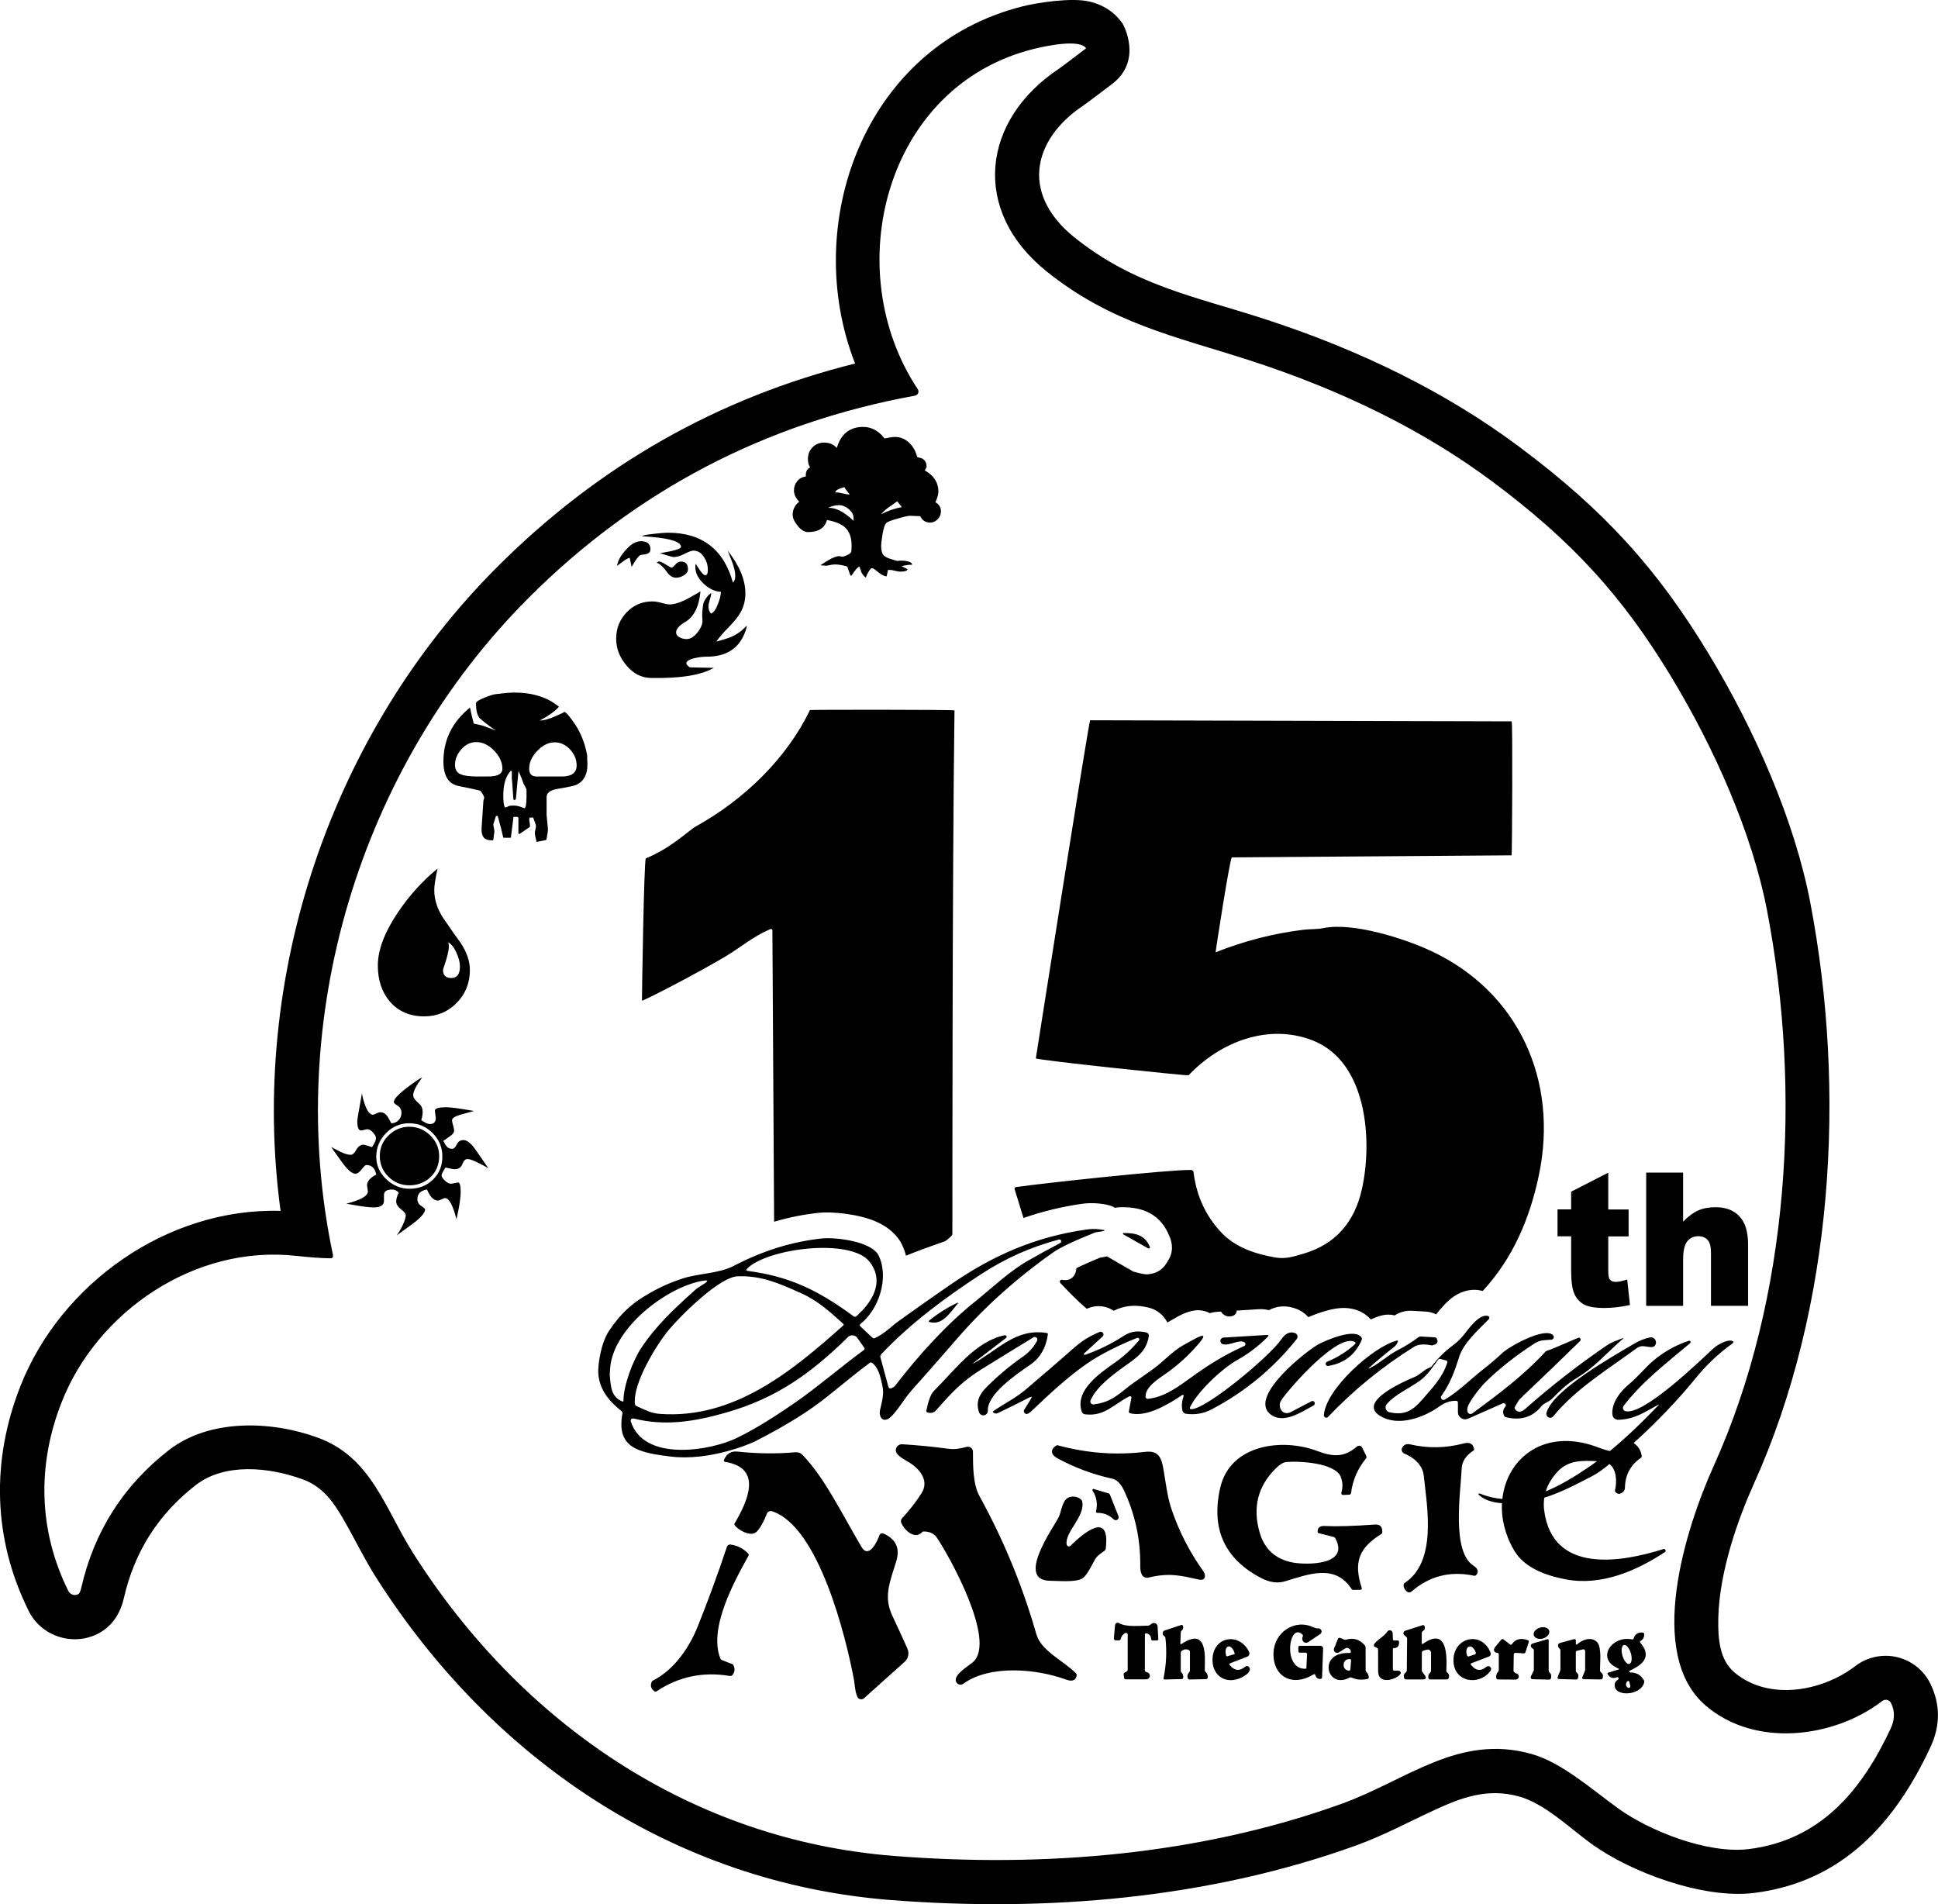 <?xml version="1.0" encoding="UTF-8"?>
<svg id="Layer_2" data-name="Layer 2" xmlns="http://www.w3.org/2000/svg" viewBox="0 0 1014.03 996.3">
  <defs>
    <style>
      .cls-1 {
        stroke-width: 0px;
      }
    </style>
  </defs>
  <g id="Layer_1-2" data-name="Layer 1">
    <path class="cls-1" d="m146.79,633.43c-16.57-122.63,26.43-249.83,113.41-336.82,53.01-53.05,115.44-88.51,187.21-106.41-28.55-72.95,4.66-166.14,87.74-186.9,7.35-1.84,25.51-4.75,34.95-2.47,8.27,1.96,13.91,6.5,17.37,11.66.35.6,10.55,19.17-5.55,31.43-2.25,1.71-13.5,10.24-14.96,11.19-.03.03-.1.06-.06.06-13.59,9.03-22.06,20.98-23.1,33.81-.98,12.39,5.36,24.72,18.09,34.98,31.31,25.26,62.81,31.02,98.52,42.53h0c52.19,16.83,96.93,39.26,134.26,67.08,44.93,33.49,72.44,64.14,99.15,108.15h0c24.18,39.86,45.19,87.55,53.39,130.59,18.89,98.61,12.17,211.71-29.63,304.27-7.8,17.27-17.94,45.16-18.51,69.97-.25,11.19.76,21.9,8.37,28.39,17.84,15.21,46.04,10.05,63.31-3.23.03-.03.1-.06.13-.1,4.53-3.45,10.08-5.29,15.75-5.29,9.98,0,19.14,5.74,23.48,14.74v.03c5.07,10.49,5.32,21.52-.06,33.08-18.51,39.67-46.11,70.44-92.09,76.21-27.19,3.42-65.12-11.22-84.61-25.22h-.03c-12.1-8.71-24.84-21.39-38.44-25.22-16.92-4.69-30.71.82-44.62,7.22-13.12,6.05-26.24,13.15-40.59,18.35h0c-77.29,27.92-162.28,34.98-243.84,28.58-113.44-8.94-208.98-73.96-269.32-169.18h0c-6.02-9.51-10.84-19.65-16.29-29.09-5.23-9.09-10.77-17.81-21.93-21.86h-.03c-17.59-6.4-40.75-8.71-55.93,3.11-19.52,15.21-32.04,34.89-37.52,59.07,0,.03-.03.1-.03.13-2.54,10.87-8.59,15.53-11.72,17.46-.06.03-.1.06-.13.1-.35.19-.67.41-1.01.57-12.9,7.07-29.38,2.28-36.47-10.68-.16-.32-.32-.6-.48-.92v-.03c-18.66-37.55-19.68-78.43-4.31-117.5,21.01-53.46,76.69-93.39,136.04-91.74l.06-.1Zm129.73-320.53c-88.19,88.19-128.4,220.2-102.32,343.6.25,1.24-.22,1.87-1.49,1.84-4.47-.03-10.39-.48-17.84-1.27-52.95-5.89-103.97,29.12-122.6,76.53-12.93,32.83-12.2,67.24,3.49,98.8.03.03.03.1.06.13,1.01,1.84,3.36,2.54,5.17,1.52.06-.03.1-.06.13-.1.51-.32.95-1.33,1.36-3.04,6.72-29.53,21.99-53.58,45.82-72.15,21.23-16.51,53.46-15.53,78.02-6.56,28.01,10.2,35.17,37.2,49.78,60.3,56.44,89.08,145.58,150.2,251.67,158.54,78.33,6.18,159.96-.48,234.21-27.28,34.32-12.42,61.16-36.73,99.25-26.11,15.97,4.47,31.5,18.47,45.73,28.71,15.78,11.34,46.26,23.83,68.26,21.07,37.42-4.69,59-30.8,74.06-63.06,2.19-4.66,2.25-9.09.19-13.31-.51-1.05-1.55-1.71-2.73-1.71-.67,0-1.3.22-1.84.6-25.16,19.33-66.32,24.69-92.34,2.5-31.69-27-10.52-93.01,4.09-125.39,39.9-88.35,46.01-196.34,27.98-290.46-7.76-40.56-27.7-85.43-50.48-122.98-25.1-41.35-50.99-70.13-93.23-101.62-35.46-26.43-77.98-47.63-127.58-63.63-38.5-12.39-72.15-19.3-105.9-46.52-39.39-31.75-33.84-79,6.69-105.93h0c1.49-.98,14.16-10.65,14.16-10.65-3.36-5.04-21.23-1.2-27.57.38-77.86,19.42-101.91,115.69-60.52,177.96.25.35.38.79.38,1.2,0,1.08-.76,2-1.81,2.19-78.65,14.39-146.08,49.69-202.27,105.9h.03Zm529.19,538.7c-2.22.67-3.64,2.47-3.17,4.02s2.66,2.28,4.88,1.62,3.64-2.47,3.17-4.02c-.48-1.55-2.66-2.28-4.88-1.62Zm-104.22-78.9c1.11,2.57,1.2,5.36.35,8.33-.03.1-.03.16-.03.25,0,.48.41.89.89.89h.03l3.2-.13c.57-.03.89-.32.98-.89.89-6.78,3.49-12.8,7.8-18.03.35-.41.38-.86.16-1.36l-2.15-4.37c-.29-.6-.92-.98-1.58-.98-.41,0-.82.16-1.17.44-6.69,5.77-12.52,5.42-20.76,2.31-18.35-6.91-45.54-3.45-50.73,19.2-4.94,21.52,2.22,37.3,21.45,47.31,4.37,2.28,8.52,2.82,12.45,1.68,12.23-3.68,26.17-9.32,34.83,4.06.19.29.51.44.82.44l3.71-.06c.73-.03.95-.38.73-1.05-4.31-13.4-1.46-20.85,10.27-28.14.32-.19.51-.51.51-.89.13-2.88-1.14-4.25-3.83-4.06-11.41.82-20.22,1.08-26.43.76-2.19-.1-3.68.79-3.55,3.07,0,.35.19.57.54.67l7.92,2.03c.29.06.54.29.7.54,7.99,14.42-15.24,14.1-22.15,12.8-9.06-1.71-14.83-6.94-17.37-15.72-3.77-13.06-.95-24.21,8.4-33.49,2.09-2.06,3.9-3.2,5.42-3.33,6.62-.7,25.51.29,28.65,7.7h-.03Zm-159.2,82.45c-7.19-25.22-17.11-49.34-29.76-72.31-3.52-6.4-3.42-16.26-3.45-23.29,0-.13,0-.22-.03-.35-.19-1.43-1.52-2.44-2.95-2.25-.13,0-.22.03-.35.06-3.17.82-6.02,1.46-9.38,1.01-8.21-1.11-16.29-1.9-24.3-2.38-1.65-.1-3.11,1.11-3.33,2.73-.44,3.26,5.13,5.42,8.18,7.57,5.13,3.61,9.09,9.32,5.23,15.34-2.98,4.69-6.37,9.03-10.17,13.09-.57.6-.73,1.49-.44,2.25,1.33,3.61,7,9.22,10.87,5.07.29-.29.63-.44,1.05-.41,3.07.03,5.36,1.14,6.81,3.33,6.75,10.08,30.93,53.62,19.04,64.8-2.41,2.28-10.27,6.56-9.13,10.24.32,1.05,1.3,1.77,2.38,1.77.51,0,1.01-.16,1.46-.48,14.13-10.14,38.44-7.76,53.68-2.22,2.5.92,5.04,1.11,5.64-2.03.1-.44-.06-.89-.35-1.2-6.27-6.43-18.22-11.69-20.66-20.31l-.03-.03Zm15.84-47.03c-1.17-6.53,9.76-14.48,8.11-22.59-.1-.44-.32-.79-.67-1.08-1.65-1.27-3.49-1.71-5.55-1.27-4.28.89-4.63,7.7-5.99,10.46-2.57,5.26-22.85,33.24-4.59,33.43,4.28.03,12.77.86,16.48-1.01,2.95-1.49,5.39-7.48,7.16-10.36,1.2-1.96,3.07-2.98,4.88-4.37.32-.25.54-.63.6-1.05,2.63-21.42-13.5-6.34-18.44-1.52-.22.22-.51.35-.82.35-.57,0-1.05-.41-1.14-.95l-.03-.03Zm35.43-142.72c2.12.76,5.74,1.39,6.37,1.36,6.37-.29,9.41-3.77,10.93-6.75,1.93-2.73,3.42-6.72,1.39-12.33-.03-.1-.06-.16-.1-.25-4.69-12.26-14.16-16.07-25.95-15.81-.92,0-1.84.13-2.69.32-1.39-.79-3.04-1.39-5.1-1.77-4.4-.79-8.52-.86-12.36-.32h0c-10.77,1.55-20.85,4.02-30.52,7.42l-4.59-14.93c-.22-.73.03-1.17.79-1.27,13.21-1.93,80.08-9.16,91.48-8.94.67,0,1.2.51,1.3,1.17,1.49,12.3,6.31,22.75,14.35,31.37,7.48,8.02,18.19,11.53,28.68,13.28,5.07.82,9.06-.41,14.64-2.06,16.35-4.85,26.49-16.1,30.42-33.72,5.61-25.16,2.95-66.51-25.7-77.79-23.07-9.06-48.23.54-64.99,18.22-.38.38-80.04-7.99-79.92-8.87,0,0,27.76-176.88,28.42-176.88l220.55.57c.6,0,.22,70.09-.03,70.09l-146.37,1.08c-.98,0-8.65,49.72-8.49,49.66,14.99-5.96,30.29-9.89,45.92-11.79,3.52-.44,6.94-.16,10.39-.86,15.37-3.2,42.49,5.36,57.01,12.23,45.12,21.36,66.17,67.4,55.83,116.96-4.82,23.1-13.88,43.89-29.41,60.65-.25-.06-.51-.13-.76-.19-4.53-1.05-9.51-.16-14.23,2.98-3.42,2.28-6.91,6.34-9.38,9.44-1.74-.86-3.64-1.36-5.61-1.46l-7.19-.41h-.03c-3.14-.16-6.24.7-8.84,2.44-1.96-.54-4.34-.63-7.16.1-1.62.41-3.42,1.11-5.36,2-3.45-3.96-8.87-6.37-15.75-5.96-5.42.32-12.36,2.79-16.98,4.75-1.05-1.24-2.31-2.31-3.77-3.17-.63-.38-1.33-.73-2.03-1.01-5.42-2.19-10.46-1.81-14.8.54-1.49-.41-3.26-.63-5.29-.51h-.1l-11.47.73c0,.22,0,.48-.06.7-.38,1.74-2.57,2.76-4.85,2.25-1.55-.35-2.76-1.3-3.23-2.44l-2.38.16h-.06c-1.2.1-2.34.32-3.45.67-1.52-.82-3.3-1.36-5.48-1.52-1.68-.13-5.7.19-11.25,3.26,0,0-.03,0-.03.03-1.49.82-3.3,1.87-5.45,3.11-1.93-3.77-5.39-6.72-9.7-7.76-6.53-1.62-12.42-1.36-18.41,1.62-2.28-1.52-4.98-2.41-7.86-2.41-2,0-3.93.41-5.77,1.2-.16.06-.29.13-.44.19-4.75-4.02-9.19-8.62-13.82-13.5-.19-.19-.29-.44-.29-.7,0-.57.44-1.01.98-1.01.06,0,.13,0,.19.03,4.78.98,7.32-2.34,7.51-6.08,3.14-1.58,7.29-3.39,12.39-5.51.82-.13,2.47-.38,3.64-.67.19.13.38.25.57.35l12.68,7.35s.06.03.1.06c.22.13.51.25.82.38.32.16.67.32,1.05.44-.32-.13-.6-.25-.92-.41v-.09Zm-.13-.03c-1.39-.67-2.47-1.46-3.33-2.22,1.11.89,2.25,1.68,3.42,2.28-.03,0-.1-.03-.13-.03l.03-.03Zm151.15,194.63c-.44.32-.67.19-.67-.35v-5.2c0-.44.22-.82.6-1.08.95-.57,1.24-1.39.89-2.5-.13-.35-.44-.6-.82-.6-.1,0-.19,0-.25.03l-9.16,2.95c-.54.19-.89.67-.89,1.24,0,.38.16.73.44.98l1.05.89c.32.29.48.63.48,1.05l-.16,16.35c0,.57-.22,1.01-.67,1.36-.86.67-1.11,1.58-.76,2.79.13.48.57.79,1.05.79h8.56c1.87,0,2.25-.76,1.17-2.28l-1.36-1.87c-.1-.13-.16-.29-.13-.44v-9.38c0-.51.35-.95.82-1.11l1.81-.51c.16-.03.32-.06.48-.06.95,0,1.71.76,1.71,1.71h0v9.16c0,.54-.19.95-.57,1.33-.76.73-1.05,1.65-.82,2.73.1.41.44.7.86.7h8.75c.57,0,.92-.29,1.08-.82.35-1.14.06-2.06-.76-2.73-.38-.29-.54-.67-.54-1.14.35-7.73.54-22.91-12.17-13.97Zm-163.86-78.02c-.13-.29-.38-.51-.7-.63l-7.73-2.31c-.06,0-.1-.03-.16-.03-.32,0-.57.25-.57.57,0,.1.03.22.1.32,2.15,3.33,2.76,6.94,1.81,10.81,0,.06-.03.1-.03.16,0,.38.32.67.67.67h0c3.36-.06,6.21,1.08,8.59,3.39.29.29.67.44,1.08.44.86,0,1.55-.7,1.55-1.55,0-.19-.03-.38-.1-.57l-4.5-11.28v.03Zm37.55,78.11c-.44.32-.67.19-.67-.38l.22-5.64c.03-.38.19-.7.48-.95.76-.6.98-1.39.67-2.41-.16-.48-.48-.67-.98-.48l-8.62,2.85c-.48.16-.86.57-.95,1.08-.16.79.06,1.39.7,1.81.41.29.63.67.7,1.17.76,7,.41,13.94-.98,20.76-.13.57.13.82.7.82l8.78-.22c.44,0,.7-.22.76-.67.16-1.08-.13-2.03-.89-2.79-.25-.25-.38-.6-.38-.95v-9.35c0-.35.13-.67.41-.89,1.17-.98,2.44-1.17,3.77-.57.38.16.63.54.63.95v9.6c0,.48-.16.89-.48,1.24-.79.86-1.01,1.81-.7,2.88.16.51.51.76,1.05.76l8.49-.16c.51,0,.95-.41.98-.95.06-1.11-.32-2.06-1.11-2.85-.32-.29-.48-.7-.48-1.11.13-7.1,1.43-22.5-12.07-13.56h-.03Zm115.47-102.8c-.22.35-.35.76-.35,1.17,0,.89.54,1.68,1.36,2.03,4.82,1.96,9.6,5.89,10.2,11.5,1.81,16.7,7,45.09-10.01,56.25-.35.22-.51.54-.51.95-.03,1.52.6,2.69,1.81,3.61.7.51,1.68.48,2.31-.1,9.41-8.14,20.31-10.9,32.73-8.27.44.1.82-.03,1.14-.38,1.65-1.87.48-3.68-1.43-4.88-11.6-7.42-6.75-38.34-6.18-50.83.16-3.68,2.22-6.78,6.08-9.35.35-.22.51-.63.41-1.01-.73-2.98-2.73-3.49-5.58-2.73-9.25,2.44-18.6,2.6-28.01.44-1.71-.38-3.04.13-3.99,1.58Zm-349.36,39.67c-.22.35-.16.82.1,1.14,2,2.44,7.35,5.55,10.55,3.93,2.5-1.27,5.26-7.57,6.24-10.08.41-1.05,1.58-1.58,2.66-1.27,24.46,7.89,38.72,65.88,42.87,88.03.41,2.15.51,6.21,1.81,9.06.03.1.1.19.16.32.67,1.01,2.06,1.3,3.07.63.1-.06.19-.13.25-.19l21.26-19.08c1.93-1.71,2.5-4.5,1.46-6.84-2.41-5.42-5.01-11.15-7.86-17.14-4.69-9.89-1.55-17.21,2-28.58,2.09-6.75-.13-11.6-6.65-14.54-.22-.1-.44-.13-.67-.13-.7,0-1.33.44-1.52,1.11-.86,2.69-5.45,12.68-9.35,6.02-11.47-19.55-19.52-36.41-30.93-48.2-.92-.95-2.25-1.46-3.58-1.33-9.82.89-19.96.76-30.42-.35-3.55-.38-5.8,1.39-7.03,4.44-.03.1-.06.16-.06.25,0,.35.25.63.6.7,20.34,3.17,11.41,21.29,5.04,32.2v-.1Zm299.26,75.51c-.03.41-.25.63-.67.63-12.04.35-8.59-24.81-1.46-17.87.25.25.32.63.16.95-.44.89-.41,1.71.13,2.5.6.86,1.81,1.08,2.66.51l6.34-4.25c.25-.16.48-.41.57-.7.35-.82-.06-1.81-.95-2.15-.29-.13-.63-.16-.92-.13-.54.06-1.24-.1-2.09-.48-10.17-4.85-20.76,2.79-21.07,13.34-.35,12.61,10.11,18,21.04,11.19.1-.06.19-.1.29-.1.25,0,.48.16.54.41.35,1.52,1.27,2.22,2.76,2.09.44-.03.79-.41.79-.86l.54-15.08v-.03c0-.73-.57-1.33-1.3-1.36h-.03l-10.93.03c-.48,0-.7.22-.7.7v2.06c0,.57.29.82.82.82h2.92c.57,0,.86.29.82.89l-.35,6.78.1.09Zm-306.05-3.99c-.29-.13-.51-.35-.63-.63-6.43-15.78,7.35-40.69,14.67-53.84.22-.38.16-.89-.16-1.2-2.5-2.6-5.55-4.18-9.16-4.69-.86-.13-1.71.38-1.96,1.2-4.63,13.88-9.7,27.73-15.21,41.51-4.5,11.28-12.42,22.85-23.51,28.46-.32.16-.54.41-.67.73-.76,1.93-.32,3.55,1.3,4.78.38.32.95.32,1.36.06,11.53-7.67,24.27-10.33,38.22-7.99.57.1,1.17-.13,1.49-.6,1.27-1.68,1.33-3.45.25-5.29-.06-.13-.16-.22-.29-.25l-5.67-2.22-.03-.03Zm211.39-14.04c.06-.03.1-.03.16-.06.41-.1.79.16.89.54,0,.06.03.13.03.16v18.35c0,.54-.22.95-.7,1.2l-.82.41c-.48.25-.67.63-.6,1.14l.22,1.68c.06.51.35.76.82.76h10.74c.44,0,.89-.13,1.24-.44.79-.67.92-1.84.25-2.6-.29-.35-.7-.57-1.14-.63-.1-.03-.25-.06-.44-.19-.38-.19-.6-.54-.6-.95l.03-18.7v-.06c.03-.32.35-.54.67-.51h.06c1.58.35,2.44,1.36,2.54,3.01.03.48.29.73.76.73l2.22.03h0c.41,0,.76-.35.76-.76v-.06l-.38-6.53c-.06-1.01-.89-1.81-1.9-1.81-.38,0-.76.13-1.08.32l-1.33.89c-.19.13-.41.19-.63.19-4.25,0-11.6.89-15.27-1.36-.1-.06-.19-.1-.29-.13-.7-.22-1.43.16-1.68.86-.03.1-.06.19-.06.32l-.63,6.97v.03c-.03.54.41.98.92,1.01h1.77c.41,0,.76-.29.86-.67.35-1.52,1.2-2.57,2.5-3.23l.13.1Zm-1.14-75.23c6.05,12.77,8.97,26.17,8.78,40.24-.03,3.04.79,6.84,4.63,5.89,10.68-2.57,16.51-.98,26.14,1.11,3.33.73,3.8-2.22,2.25-4.37-7.29-10.17-12.9-21.17-16.83-32.99-2.06-6.21-2.85-13.47-4.02-20.22-1.05-6.27-2.6-10.11-9.7-9.25-15.18,1.84-30.33.7-45.47-3.39-.38-.13-.76-.06-1.11.19-3.11,2.06-2.54,4.75.6,6.46,9.13,4.98,18.76,8.56,28.87,10.77,2.69.57,4.82,3.36,5.83,5.58l.03-.03Zm-221.34-469.81c-.22.22-2.19,1.36-5.86,3.39-4.12,2.28-7.61,3.45-10.39,3.45-.67,0-2-.25-3.99-.79s-3.58-.79-4.78-.79c-5.42,0-9.95,1.9-13.59,5.7s-5.48,8.4-5.48,13.82c0,5.1,1.77,9.73,5.29,13.88,3.61,4.37,7.92,6.59,12.96,6.65,15.34.29,26.27-1.46,32.83-5.29-1.14,0-3.9-.06-8.37-.16s-5.7-.16-3.83-.16c-.38,0-.82-.25-1.36-.73s-.79-.92-.79-1.3c0-1.2,1.58-2.15,4.72-2.82,2.09-.44,4.06-.67,5.86-.67,9.86,0,16.41-3.96,19.74-11.85.82-1.96,1.24-3.42,1.24-4.4-2.34,2.57-4.91,4.47-7.8,5.77-1.27.6-3.99,1.46-8.11,2.6,1.14-1.74,3.23-4.18,6.31-7.35s5.2-5.77,6.31-7.83c1.74-3.01,2.6-6.37,2.6-10.08,0-7.03-3.07-14.48-9.25-22.34.98,2.44,1.68,4.28,2.15,5.48,1.2,3.14,1.81,5.7,1.81,7.76,0,1.58-.41,2.76-1.24,3.42-4.82-17.37-16.16-26.05-34.06-26.05-1.36,0-3.71.19-7.1.57-3.99.44-6.15.86-6.43,1.24,2.63.22,4.44.38,5.42.44,10.01.89,15.02,2.63,15.02,5.2,0,.98-3.64,2.06-10.93,3.26,4.12,1.36,6.46,2.03,7,2.03,1.74,0,3.64-.57,5.77-1.68s3.68-1.68,4.72-1.68c2.25,0,4.09,1.17,5.55,3.49,1.27,1.96,1.93,4.15,1.93,6.56,0,1.87-.44,2.82-1.36,2.82-.67,0-1.65-.95-2.95-2.82-.89-1.43-1.58-2.47-2.03-3.17-.16.54-.22,1.05-.22,1.58,0,3.17,1.46,6.08,4.34,8.81s5.93,4.15,9.09,4.28c-.16,2.03-.67,4.15-1.58,6.31-1.05,2.85-2.25,4.56-3.61,5.07-.92-.89-1.36-2.19-1.36-3.83,0-.76.25-1.93.73-3.49s.73-2.69.73-3.39c-.76.32-1.58,1.11-2.54,2.44s-1.49,2.41-1.65,3.33c-.54,3.17-.67,5.86-.44,8.11.22,1.96-.6,4.15-2.47,6.56s-3.8,3.61-5.77,3.61c-1.27,0-2.44-.25-3.49-.79-1.36-.67-2.03-1.58-2.03-2.69,0-1.81,1.62-3.64,4.85-5.51,4.5-2.69,7.13-7.99,7.89-15.88l.03-.1Zm0,0s.03-.03,0-.03v.03Zm425.57,556.32c0-.67.35-.98,1.05-.95l4.18.29c.38.03.73-.22.86-.57l1.74-5.32c.16-.54,0-.89-.54-1.05-3.68-1.27-6.43-.57-8.27,2.12-.25.38-.6.44-.98.13l-3.39-2.63c-.35-.29-.89-.25-1.2.13-1.05,1.24-2.09,2.47-3.14,3.77-.54.67-.76,1.27-.67,1.84.16.79.76,1.24,1.81,1.3.38.03.7.35.7.73v8.11c0,.44-.16.86-.44,1.17-.82.92-1.08,2-.82,3.3.1.38.32.57.73.6l9.38.1c.89-.03,1.62-.76,1.62-1.65,0-.76-.54-1.46-1.3-1.62-.32-.06-.57-.16-.76-.35-.48-.41-.7-.73-.7-.95l.13-8.46.03-.03Zm10.55,7.8c0,.13-.03.22-.06.35l-1.58,3.33c-.06.13-.1.25-.1.41,0,.51.41.95.92.95l8.68.22c.54,0,.89-.25,1.05-.76.35-1.24.1-2.25-.79-3.01-.25-.22-.41-.51-.41-.86v-15.88c0-.54-.25-.76-.79-.6l-7.64,2.22c-.13.03-.25.1-.38.19-.57.38-.7,1.2-.32,1.77.1.13.19.22.29.29l.63.48c.32.22.44.51.44.89v10.05l.06-.03Zm22.63-13.25c-.44.38-.7.29-.7-.32v-1.62c0-.41-.35-.76-.76-.76-.06,0-.16,0-.22.03l-7.38,2.03c-.57.16-.98.7-.98,1.3s.29,1.17.82,1.62c.29.25.44.6.44.98v9.66c0,.41-.1.82-.25,1.24l-1.11,2.73c-.35.86-.06,1.3.86,1.33l8.65.25c.44.03.76-.19.95-.57.57-1.2.38-2.25-.63-3.11-.29-.25-.41-.57-.41-.95v-9.6c0-.44.22-.73.67-.82l3.07-.73s.06,0,.13-.03c.51-.06.95.32,1.01.79v10.05c0,.06,0,.16-.03.22l-1.39,3.33c-.35.82-.06,1.24.79,1.24l8.81.13c.41,0,.79-.25.95-.67.44-1.27.16-2.28-.86-3.07-.32-.25-.51-.67-.51-1.08,0-3.68.95-11.85-1.39-14.54-2.79-3.17-7.45-1.71-10.49.92l-.03.03Zm16.22-246.69l-19.39,9.92v9.25h-7.13v14.1h7.13v17.78c0,5.64.54,9.73,1.65,12.23s2.79,4.4,5.07,5.64,5.83,1.84,10.65,1.84c4.15,0,8.62-.51,13.4-1.55l-1.43-13.34c-2.57.82-4.56,1.24-5.99,1.24-1.58,0-2.69-.54-3.33-1.62-.41-.7-.6-2.12-.6-4.28v-17.9h10.65v-14.1h-10.65v-19.2h-.03Zm19.87,0v69.65h19.33v-24.24c0-4.59.73-7.76,2.19-9.54s3.36-2.66,5.7-2.66c2.12,0,3.77.67,4.94,1.96s1.74,3.55,1.74,6.72v27.73h19.42v-32.07c0-6.62-1.52-11.53-4.53-14.74-3.01-3.2-7.16-4.78-12.42-4.78-3.55,0-6.62.57-9.22,1.74s-5.2,3.11-7.83,5.83v-25.67h-19.33v.06Zm-411.19,80.36l6.34,5.96c.38.35.79.41,1.24.22,4.98-2.22,9.06-6.5,12.23-8.75,9.09-6.53,18.25-12.99,27.47-19.33,22.56-15.5,44.71-25.07,71.43-28.8,2.63-.38,5.45-.29,8.46.25.89.16.89.35.03.6-1.55.44-3.39.35-4.75.89-10.81,4.34-18,7.8-21.58,10.3-19.27,13.63-35.97,28.61-50.13,44.97-10.27,11.85-18.35,21.04-24.24,27.57-3.26,3.61-8.4,12.55-11.91,14.51-3.33,1.84-4.94-1.68-4.31-4.44.95-4.37,2.28-8.43,1.27-12.9-.92-3.99-1.84-9.25-5.32-11.91-.38-.32-.95-.32-1.33,0-4.18,3.07-11.41,8.81-21.71,17.21-9.6,7.83-22.44,15.78-38.44,23.92-1.93.98-23.61,10.43-44.24,7.83-5.36-.67-11.09-1.39-16.1-3.3-9.22-3.49-10.36-10.46-8.9-19.2.1-.51-.06-.92-.48-1.27-6.5-5.13-11.63-11.28-12.14-19.87-.25-4.18,1.3-15.69,5.74-22.28,5.89-8.75,11.47-13.66,17.9-17.62,7.89-4.82,12.9-7,20.15-9.47,8.33-2.85,19.01-2.54,27.09-6.72,15.24-7.95,30.67-12.74,46.23-14.35,6.72-.7,26.02,1.36,29.66,9.09,5.39,11.41.19,27.92-9.6,35.65-.48.38-.51.79-.03,1.2l-.03.03Zm-130.84,21.36c0,.57-.32,3.83-.29,3.96.6,5.99.57,11.57,6.69,14.01.35.13.51.03.51-.35-.06-7.8,4.94-21.1,9.28-27.63,7.73-11.63,16.92-20.19,27.73-29.95,1.43-1.3,2.79-2.15,4.34-3.11,3.52-2.12,3.23-2.76-.76-1.96-18.54,3.71-45.41,24.24-47.5,44.93,0,.03,0,.06,0,.1Zm10.77,28.39c6.69,21.29,41.54,15.37,55.26,8.75,8.59-4.12,19.04-10.49,31.43-19.11,10.96-7.64,23.29-18.19,35.24-27,.44-.32.51-.73.19-1.2l-3.61-5.13c-.6-.86-1.58-1.36-2.63-1.36-.82,0-1.65.32-2.25.92-19.52,19.17-37.58,32.04-63.95,39.55-16.54,4.72-31.82,7.16-48.26,3.04-.1-.03-.19-.03-.29-.03-.67,0-1.24.54-1.24,1.24,0,.13.03.25.06.38l.03-.03Zm136.39-17.4c.32-.16.67-.35,1.05-.54.32-.16.6-.44.89-.79,12.36-16,26.36-31.62,42.15-44.27,8.9-7.13,17.33-15.37,27.35-21.1,5.48-3.14,11.12-6.24,16.86-9.25.32-.16.51-.51.51-.86,0-.54-.44-.98-.98-.98-.1,0-.16,0-.25.03-14.58,3.93-27.47,9.51-40.59,18.06-18.44,11.98-37.2,25.86-52.32,41.92-.48.51-.63,1.08-.44,1.74l4.15,15.34c.13.51.57.86,1.08.86.19,0,.38-.06.54-.16h.03Zm34.35-43.86c.73-.86.57-1.05-.44-.57-5.07,2.47-9.79,5.48-14.16,9.03-.44.35-.41.63.16.79,6.43,1.9,10.52-4.5,14.45-9.28v.03Zm-167.82,53.2c4.12,1.84,7.61,3.8,12.2,4.12,38.56,2.85,69.05-22.09,96.05-46.3.29-.25.29-.51,0-.79-6.88-6.24-13.25-12.07-21.9-15.97-12.2-5.48-20.85-9.28-33.27-8.94-9.57.25-30.01,20.69-36.22,28.14-6.43,7.8-18.82,27.92-17.65,38.63.06.51.32.86.79,1.08v.03Zm57.99-70.73c21.58,2.88,36.35,9.57,55.74,23.86.38.29.95.25,1.3-.06,8.18-7.22,15.08-17.97,7.03-28.46-9.79-12.8-54.19-7.1-64.39,3.77-.03.03-.06.1-.1.13-.13.25,0,.57.25.7.06.03.1.03.16.06Zm196.72-19.11l13.02,7.35c.1.06.19.1.32.1.35,0,.63-.29.63-.63,0-.06,0-.16-.03-.22-2.41-6.18-7.7-7.38-13.78-7.26-.19,0-.35.16-.35.35,0,.13.06.25.19.32Zm180.24,93.07c.03.06.06.1.06.16.44.76,1.43,1.01,2.19.6.06-.03.1-.06.16-.1,13.25-9.73,27.03-20.03,38.15-32.2.32-.35.73-.6,1.17-.7,2.44-.6,16.19-6.91,16.57-6.78.48.16.79.57.79,1.08,0,.32-.13.6-.35.79-10.55,10.33-20.95,20.31-31.21,30.01-.63.57-1.55,2.03-2.82,4.37-.22.44-.22.82.1,1.24,1.55,2,3.52,1.39,5.23-.13,13.66-12.07,28.01-23.26,43.13-33.53,2.31-1.55,5.01-2.31,7.54-3.39.89-.38.98-.22.25.41-7.76,6.75-14.64,14.8-24.08,20.41-5.29,3.14-8.71,6.72-12.87,10.84-1.68,1.65-4.06,2.06-5.42,3.77-4.53,5.67-10.68,7.64-18.44,5.83-.48-.13-.82-.38-1.08-.82-.89-1.62-.67-3.2.63-4.78.13-.16.22-.35.25-.54.1-.6-.35-1.14-.95-1.24-.19-.03-.41,0-.6.06l-18.22,8.05c-.48.22-1.01.32-1.52.32-2.06,0-3.77-1.71-3.77-3.77v-4.88c0-.7-.35-1.05-1.05-1.05-2.95-.03-5.77.92-8.49,2.85-8.18,5.89-21.77,11.03-31.37,4.94-11.95-7.57,13.97-18.44,18.32-20.28,2.92-1.27,4.72-3.71,7.92-4.94.44-.16.79-.44,1.08-.79,3.14-4.09,6.75-7.64,10.81-10.68,2.31-1.71,4.21-3.55,5.74-5.45,2.54-3.17,8.05-11.12,12.64-10.08.48.1.82.54.82,1.05,0,.29-.13.54-.32.76-5.36,5.42-13.18,12.39-15.43,19.58-2.44,7.7-4.63,13.85-9.32,20.5-.16.22-.25.48-.25.73-.03.73.57,1.36,1.3,1.39.25,0,.51-.06.76-.19,7.38-4.4,13.97-11.15,20.22-15.97,3.39-2.63,6.65-5.42,9.79-8.37,3.71-3.52,22.18-13.75,26.59-9.41.25.25.41.63.41,1.01,0,.73-.57,1.33-1.3,1.39-3.39.29-5.83.03-8.75,1.93-10.11,6.53-18.85,13.47-26.21,20.79-1.87,1.87-8.9,10.36-9.03,13.63-.03.7.06,1.24.22,1.62v-.06Zm-40.94.03c7.61,1.71,11.95-.57,17.11-6.56,5.13-5.93,10.84-11.76,13.15-19.46.03-.1.03-.16.03-.25,0-.41-.29-.76-.67-.86l-3.04-.76c-.44-.13-.82.03-1.11.41-2.92,3.93-5.48,7.99-9.44,10.9-5.32,3.9-13.56,7.48-17.52,12.49-.35.44-.54,1.01-.54,1.58,0,1.2.82,2.25,2,2.5h.03Zm-159.33-30.01c-.06.03-.16.03-.25,0-.22-.06-.38-.29-.32-.51.03-.1.06-.16.13-.22l9.66-8.87c.32-.29.48-.67.48-1.08,0-.79-.63-1.43-1.43-1.43-.19,0-.41.03-.6.13-5.01,2.09-8.71,4.25-12.96,7.95-8.52,7.48-17.11,14.89-25.79,22.25-5.01,4.25-11.19,7.32-16.79,11.15-.41.29-.41.54,0,.82.79.54,1.55.63,2.34.25,5.45-2.6,10.96-5.36,16.48-8.18,1.27-.63,1.52-.38.76.82l-3.45,5.55c-.16.22-.22.51-.22.79,0,.82.67,1.49,1.49,1.49.22,0,.48-.06.67-.16.54-.29,1.14-.73,1.81-1.33,11.12-10.55,23.42-22.18,36.44-29.44,5.99-3.33,12.3-6.31,18.85-8.87.16-.06.29-.06.44-.03.48.06.79.51.7.98-.03.16-.1.29-.19.41-3.64,4.21-7.07,7.64-11.98,11.15-7.92,5.64-21.77,14.64-17.94,26.08.25.76.92,1.3,1.71,1.39,10.27,1.27,15.02-5.36,23.32-9.44.1-.06.19-.06.29-.06.35,0,.67.29.67.67v.13l-1.33,7.13c-.1.44.19.92.63,1.01,8.75,2.25,20.19-4.78,27.25-9.51.1-.06.19-.1.29-.1.29,0,.51.22.51.51,0,.06,0,.13-.03.19-.92,2.38-1.14,4.85-.67,7.35.19.95.95,1.71,1.93,1.84,4.78.67,9.28-.13,13.53-2.38,17.4-9.16,32.2-21.42,44.4-36.73.06-.06.13-.16.16-.25.54-.95.22-2.15-.7-2.69-.1-.06-.16-.1-.25-.13-3.01-1.17-5.45.54-7.22,3.14-6.15,9.06-39.39,36.7-47.15,36.63-.76,0-.98-.35-.67-1.01,3.36-7.35,15.97-19.87,25.13-24.97,5.64-3.14,10.77-7.1,15.43-11.79.76-.76.6-1.11-.48-1.05l-22.56,1.36c-.92.06-1.65.82-1.65,1.77,0,.82.54,1.52,1.33,1.71,3.68.92,8.43-2.73,11.28-.98.32.19.51.54.51.92,0,.44-.25.82-.63.98-10.55,4.78-18.6,9.76-28.8,17.18-7.16,5.2-13.53,9.57-21.61,10.49h-.03c-.57.06-1.11-.38-1.17-.95v-.03c-.35-5.36,7.13-9.76,10.87-12.42,6.91-4.91,12.04-9.86,16.76-15.31,3.99-4.63,3.3-5.48-2.09-2.6-1.58.86-3.52,1.93-5.83,3.23-4.5,2.54-8.33,6.37-12.3,9.73-5.55,4.66-12.14,8.46-17.97,13.21-6.05,4.91-9.57,7.13-16.64,8.05h-.19c-.86,0-1.55-.7-1.55-1.55,0-.22.03-.44.13-.63,3.26-7.26,11.53-13.37,20.03-19.39,5.86-4.12,9.38-7.48,10.46-14.16.13-.86-.41-1.71-1.27-1.9-4.21-1.01-7.95-.79-11.88,1.77-6.34,4.12-13.06,7.42-20.25,9.92Zm-57.7,4.09c-1.2.67-1.27.6-.16-.25l16.57-12.68c.19-.16.32-.38.32-.63,0-.44-.38-.82-.82-.82h-.16c-15.31,3.17-26.08,18.22-37.14,29.22-1.52,1.52-2.82,4.94-3.9,10.27-.1.44.1.76.54.89,1.84.63,3.42.22,4.72-1.27,7.48-8.49,13.21-14.8,22.97-20.88,9.35-5.83,18.63-11.53,27.82-17.11.22-.13.44-.19.7-.19.73,0,1.36.6,1.36,1.36,0,.22-.06.44-.16.63-1.77,3.33-4.21,6.05-7.35,8.24-6.69,4.66-12.93,9.86-18.73,15.62-4.12,4.12-6.12,7.92-4.31,13.53.32.95,1.24,1.62,2.25,1.62,1.3,0,2.38-1.08,2.38-2.38v-.06c-.38-8.49,14.32-18.66,22.02-23.92,5.29-3.61,8.43-8.94,9.38-16,.06-.41-.13-.63-.54-.73-16.07-2.57-25,8.43-37.77,15.56Zm198.88-10.96c.25.13.41.38.41.67,0,.22-.1.41-.25.57-4.34,3.93-9.25,7-14.67,9.22-.22.1-.44.29-.57.51-.32.54-.13,1.27.44,1.55.22.13.48.16.73.13,8.37-1.36,14.23-5.89,17.52-13.56.19-.41.16-.92-.1-1.3-3.39-5.36-18.95,1.71-22.09,3.3-5.7,2.88-36.85,27.06-25.89,36.57,6.81,5.89,16.64-.98,22.59-4.12.6-.32.92-.73.98-1.24v-.13c0-.63-.54-1.17-1.17-1.17-.19,0-.38.06-.57.13-3.68,1.93-7.26,3.83-10.81,5.64-.76.41-1.46.6-2.12.57-.95-.03-1.65-.29-2.15-.73-1.71-1.55-2.03-4.15-.73-6.05,4.4-6.46,29.44-35.05,38.41-30.52l.03-.03Zm8.21,13.69c-1.24.6-1.33.48-.29-.44,4.09-3.64,8.3-7.13,12.61-10.49.92-.73,1.58-1.65,2-2.79.19-.51.03-.7-.51-.57-12.42,3.11-37.36,25.54-38.18,39.04v.06c0,.67.57,1.24,1.24,1.24.35,0,.67-.13.89-.38,13.59-14.26,28.65-26.49,45.12-36.76,2.09-1.3,5.2-1.52,9.35-.67.03.03.6-.16,1.3-.41,1.58-.54,1.96-1.65,1.11-3.26-.19-.35-.51-.54-.89-.57l-7.54-.44c-.35-.03-.7.1-.98.29-3.49,2.63-7.19,4.94-11.06,6.91-4.91,2.54-9.03,6.59-14.2,9.19l.03.06Zm148.62-11.44c.51-.51.79-1.17.79-1.9,0-1.46-1.2-2.66-2.66-2.66-.19,0-.35.03-.54.06-2.76.54-5.64,1.71-8.65,3.52-10.71,6.34-42.3,24.05-45.47,35.97-.03.16-.06.32-.06.51,0,1.11.92,2.03,2.03,2.03.6,0,1.17-.25,1.55-.73,11.79-14.39,28.36-24.46,43.6-35.59.82-.6,1.68-.98,2.54-1.11,2.06-.29,5.58,1.17,6.84-.06l.03-.03Zm-460.62-65.06c7.86-2.31,15.75-3.87,23.67-4.69h0c6.08-.63,20.19.48,29.72,4.66,6.56,2.88,11.28,7.29,13.56,12.14.86,1.81,1.52,3.71,2.03,5.67,6.65-2.73,13.5-5.13,20.44-7.57.54-.19,3.83-2.95,3.83-3.55.03-7.83-.1-189.56,1.11-274.17,0-.44-75.54-.41-75.64-.19-12.17,25.32-34.32,46.8-59.76,60.94-3.71,2.06-12.3,10.9-26.11,16.7-.98.41-2.03,71.71-2.03,74.37,0,.67,29.31-14.42,44.52-23.58,6.84-4.15,13.85-10.05,22.63-13.82.1-.03.22-.06.32-.06.44,0,.79.35.79.79v.03l.89,152.29.03.03Zm-69.81-356.02c-2.57,0-5.2,1.55-7.89,4.63-2.57,2.79-4.06,5.51-4.53,8.24,1.49-1.05,2.6-1.84,3.26-2.38,1.58-1.14,2.69-1.74,3.39-1.81.44,2.03.79,3.61,1.01,4.72,2.03-3.61,3.58-5.67,4.63-6.21l2.95-.44c1.49-.38,2.25-1.24,2.25-2.6,0-2.79-1.68-4.18-5.07-4.18v.03Zm9.73,10.62c-.54,0-.98.19-1.36.57,1.81.76,3.58,2.38,5.29,4.85,1.43,2.03,3.04,3.04,4.85,3.04,1.36,0,2.73-.44,4.12-1.3s2.09-1.93,2.09-3.2c0-2.63-1.24-3.96-3.71-3.96-1.05,0-2,.54-2.88,1.58s-1.49,1.58-1.87,1.58c-.44,0-1.49-.54-3.11-1.58s-2.76-1.58-3.45-1.58h.03Zm-49.81,78.59c.63.03,1.87,1.27,3.68,3.71,1.39,1.87,2.5,3.52,3.36,4.98,2.47,4.4,4.15,9.16,5.01,14.26,0,1.77.03,3.04.13,3.83v.92c0,5.1-1.87,8.59-5.58,10.46-1.08.54-4.5,1.27-10.2,2.22-3.71.63-5.58,2.06-5.58,4.28v9.41c0,.38.13,1.58.35,3.61l.35,3.71c0,1.17-.29,3.04-.82,5.67-1.46.32-3.17.67-5.1,1.05-.63-2.31-.92-3.9-.92-4.75,0-.38.1-.95.29-1.74s.29-1.36.29-1.74c0-.54-.48-2.06-1.46-4.53h-1.81c-.25.38-.32.89-.25,1.52.32,1.33.41,2.44.35,3.36-1.33.92-3.14,2.15-5.45,3.71-.54-.16-.73-.22-.57-.22v-8.24c-.16-.38-.54-.54-1.17-.48h-1.39l-1.39,10.9c-1.08.06-2.41.06-3.96,0-.54-2.57-1.52-6.34-2.92-11.38h-.92c-.86,2.73-1.33,4.18-1.39,4.4,0,.32.1.92.29,1.81s.29,1.49.29,1.81c0,.22-.06.82-.22,1.74l-.35,2.79c-.16.16-.35.22-.57.22-2.31,0-3.87-.57-4.63-1.74s-1.08-2.79-.92-4.88l.92-13.91c0-.22.06-.54.22-.92s.22-.67.22-.82c0-.63-.67-1.87-1.96-3.71-.22-.06-1.43-.35-3.61-.82-1.33-.32-3.9-.86-7.76-1.62-5.32-1.01-8.02-5.29-8.02-12.87,0-11.28,4.63-20.69,13.91-28.2.38,2.09,1.05,4.88,1.96,8.37.7.16,2.22.51,4.53,1.05.48.16,2.82,1.01,7.07,2.57-2.15-1.33-5.01-3.45-8.46-6.37-1.33-1.55-1.96-4.15-1.96-7.76,0-.86,1.46-1.87,4.4-3.01,2.63-1.08,4.59-1.71,5.93-1.87,4.18-.54,7.38-.82,9.63-.82,9.66,0,17.49,2.47,23.45,7.42-1.93,2.25-5.26,4.63-9.98,7.19,1.87.06,4.56-.67,8.11-2.22,3.49-1.52,5.01-2.28,4.56-2.31h.06Zm-27.89,30.86c-2.63,2.73-3.96,7.07-3.96,13.12,0,3.33.32,5.39.92,6.15.63-.16,1.3-.44,2.09-.82.32-.16,1.2-.22,2.66-.22s3.23.48,5.32,1.39c.76,0,1.17-2.09,1.17-6.27v-3.61c-.54-1.01-1.08-2.06-1.62-3.14-.48-1.55-1.3-3.71-2.57-6.5l-1.27,13.56c0,1.08-.22,1.62-.7,1.62-.32,0-.54-.06-.7-.22-.54-8.21-.82-11.76-.82-10.68v-4.06c-.16-.22-.35-.35-.57-.35l.03.03Zm22.97-14.86c-3.26,0-6.27,1.49-9.13,4.47s-4.25,6.08-4.25,9.35c0,2.69,1.3,4.06,3.96,4.06h13.34c5.04-.06,7.54-2.03,7.54-5.83,0-3.11-1.17-5.89-3.49-8.37s-5.01-3.68-8.02-3.68h.03Zm-41.07-.13c-2.95,0-5.55,1.24-7.76,3.74s-3.36,5.26-3.36,8.3c0,2.66,1.27,4.37,3.83,5.13,1.62.48,3.9.73,6.84.82h6.37c5.17.06,7.76-1.27,7.76-4.06,0-3.33-1.46-6.46-4.34-9.47s-6.02-4.47-9.35-4.47Zm-28.3,175.49c-3.11,4.21-4.69,7.29-4.69,9.25,0,1.01.6,2.09,1.84,3.26,1.52,1.36,2.41,2.34,2.6,2.95.73,1.68.67,3.96-.22,6.84,1.96,1.39,3.45,2.06,4.47,2.06,2.09,0,3.14-1.08,3.14-3.26,0-.22-.1-.92-.29-2.06s-.22-1.81-.16-1.96c.29-1.01,2.28-1.52,5.99-1.52,2.31,0,7.13.67,14.45,1.96-1.58.44-3.99,1.08-7.16,1.96-2.92.86-4.34,1.84-4.34,2.95,0,.51.19,1.36.54,2.6s.54,2.12.54,2.73c0,1.01-.67,1.96-1.96,2.82l-3.71,2.6c.86,1.58,1.46,2.54,1.74,2.82.73.86,1.71,1.3,2.95,1.3.86,0,1.68-.76,2.38-2.28s1.87-2.28,3.49-2.28c1.96,0,4.18,1.81,6.62,5.45,1.36,2.03,3.52,5.1,6.4,9.25-5.64-3.2-9.28-4.78-10.87-4.78-1.17,0-2.06.89-2.73,2.66s-1.96,2.66-3.93,2.66c-.79,0-2.44-.29-4.88-.86-1.36,2.09-2.06,3.45-2.06,4.02,0,.79.6,1.74,1.77,2.82s2.19,1.62,3.01,1.62c.51,0,1.24-.1,2.12-.32s1.49-.32,1.77-.32c.89,0,1.33,1.62,1.33,4.88s-.73,7.89-2.19,14.35c-1.9-7.38-3.87-11.09-5.99-11.09-.29,0-.89.22-1.81.67s-1.58.63-2,.63c-2.09,0-3.99-1.93-5.64-5.77-3.33.51-5.01,2.22-5.01,5.1,0,1.46.67,2.6,2.03,3.49s2,1.49,2,1.84c0,1.96-2.85,4.98-8.59,9.03-3.04,2.19-5.13,3.71-6.31,4.56,1.01-1.3,2.03-3.01,3.04-5.1,1.17-2.41,1.74-4.25,1.74-5.55,0-.73-.82-1.74-2.5-3.04s-2.5-2.69-2.5-4.12c0-1.24.44-2.76,1.3-4.56-.95-1.08-2.06-1.65-3.36-1.65-2.92,0-4.34.95-4.34,2.82v2.95c.06,2.41-1.74,3.58-5.45,3.58-2.82,0-7.57-.67-14.23-1.96,7.54-1.87,11.31-4.06,11.31-6.53,0,.29-.16-.57-.44-2.6-.29-2.25,1.3-4.28,4.78-6.08-.67-3.33-2.38-5.01-5.23-5.01-.44,0-1.24.76-2.41,2.28s-2.25,2.28-3.26,2.28c-1.74,0-3.99-1.87-6.75-5.64-1.3-1.87-3.3-4.66-5.99-8.37,1.68.89,3.33,1.74,5.01,2.6,2.19,1.01,3.9,1.52,5.23,1.52,1.01,0,2-.89,2.98-2.66s2.28-2.66,3.87-2.66c.22,0,1.68.44,4.34,1.3,1.36-2.09,2.06-3.68,2.06-4.69,0-.86-.54-1.87-1.58-2.98s-2-1.68-2.88-1.68c-.35,0-.92.1-1.68.32s-1.33.32-1.68.32c-1.3,0-1.96-1.65-1.96-4.88,0-.86.82-5.83,2.5-14.89-.06,1.08.41,3.11,1.43,6.08,1.24,3.61,2.69,5.45,4.34,5.45.29,0,.86-.22,1.74-.67s1.55-.63,2.06-.63c1.68,0,3.04.95,4.12,2.82l1.62,2.95c1.52,0,2.79-.54,3.8-1.62s1.52-2.41,1.52-3.93-.67-2.82-2-3.64-2.03-1.46-2.03-1.9c0-1.52,2.38-4.09,7.16-7.73,3.83-2.88,6.34-4.59,7.51-5.1l.16-.03Zm-6.62,23.92c-4.72,0-8.78,1.68-12.17,5.07s-5.13,7.42-5.23,12.14c-.06,4.63,1.65,8.65,5.17,12.01s7.61,5.07,12.23,5.07c4.94,0,9.03-1.62,12.33-4.85s4.91-7.29,4.85-12.23c0-4.63-1.71-8.65-5.1-12.07s-7.42-5.1-12.07-5.1v-.03Zm0,1.84c-4.21,0-7.86,1.52-10.93,4.5s-4.63,6.62-4.63,10.81,1.52,7.89,4.56,10.87,6.72,4.47,10.96,4.47,8.11-1.46,11.09-4.34,4.47-6.56,4.47-10.96c0-4.12-1.55-7.73-4.63-10.77s-6.72-4.56-10.93-4.56h.03Zm237.44-366.13c3.71,0,6.94,1.49,9.76,4.44.86.92,1.27,1.39,1.43,1.62.25-.1.7-.19,1.46-.32,1.77-.35,3.07-.51,3.9-.51,2.88,0,5.45,1.08,7.67,3.23,1.93,1.93,3.26,4.37,3.99,7.32.51.06,1.33.29,2.44.67,1.62.82,2.44,2.22,2.44,4.21,0,.38-.29,1.08-.89,2.09,4.72,2.66,7.1,6.37,7.1,11.09,0,1.33-.51,3.17-1.55,5.55,1.93,1.11,2.88,2.73,2.88,4.88,0,1.49-.57,2.82-1.71,3.99s-2.47,1.77-3.93,1.77c-2.38,0-4.12-1.11-5.23-3.33l-5.2-.22c-1.11,0-3.3.48-6.56,1.46-3.49.95-5.48,1.74-5.99,2.31-.82.89-1.49,2.95-2,6.21-.44,2.66-.67,4.63-.67,5.89,0,2,.32,3.45.95,4.37s1.93,1.71,3.87,2.31c1.96.63,3.17.98,3.61,1.05.29,0,.76-.03,1.46-.13h1.33c.95,0,1.96.16,2.98.44,1.49.44,2.12,1.05,1.9,1.77-1.05-.16-2.85.06-5.45.67l3.11,1.55c0,.89-1.27,1.33-3.77,1.33-.67,0-1.58-.16-2.73-.44s-1.9-.44-2.28-.44h-1.46c-.06.73-.29,1.84-.67,3.33-1.27-.06-2.73-.82-4.44-2.22s-2.79-2.09-3.2-2.09c-.44,0-1.08.7-1.9,2.09s-1.24,2.38-1.24,2.88c-.95-.51-1.77-1.49-2.44-2.88-.29-.95-.63-1.93-.98-2.88-.73.06-2.12,1.62-4.12,4.66h-.57c-.16-.22-.7-1.77-1.68-4.66-2.28-.73-4.44-1.11-6.43-1.11-.95,0-2.44.22-4.44.67l-3.11-.22c.44-.44,1.74-1.3,3.9-2.57,2.5-1.49,4.44-2.22,5.77-2.22.22,0,.51.03.89.13s.67.13.89.13c.51,0,1.36-.29,2.5-.82s1.81-1.05,2-1.49.29-1.58.29-3.45c0-4.21-1.11-7.35-3.33-9.44-1.93-1.84-5.1-3.17-9.54-3.99-1.17,4.21-4.5,6.34-9.98,6.34-1.77,0-3.55-1.08-5.32-3.23s-2.66-4.12-2.66-5.89c0-2.73,1.14-5.01,3.42-6.78-1.84-1.93-2.76-3.87-2.76-5.86,0-1.84.57-3.49,1.71-4.88s2.63-2.22,4.5-2.44c-.16-2.38.63-3.99,2.34-4.88-.82-.82-1.24-2.25-1.24-4.31,0-2.44.82-4.47,2.44-6.12s3.68-2.44,6.12-2.44c2.66,0,4.85.92,6.56,2.79,2.15-7.32,6.78-11,13.88-11l-.03.03Zm-12.64,40.91c-2.06,0-3.99.48-5.77,1.43,3.93-.22,8.37,2.03,13.31,6.78v-1.46c0-1.71-.82-3.26-2.5-4.66s-3.36-2.09-5.04-2.09Zm9.09-14.29c.38,0,1.46.16,3.23.44v4.88l-3.23-3.68v-1.68.03Zm21.29,12.3c-1.49,1.05-2.98,2.09-4.5,3.17s-2.82,2.28-3.93,3.61c3.33-1.77,6.94-3.04,10.87-3.77,0,0-2.44-3.01-2.44-3.01Zm-8.65-12.3c2.44,1.11,4.12,1.84,5.01,2.22.16,2.88-1.52,5.32-5.01,7.32v-9.54Zm-19.08,4.88c-3.11.82-4.66,1.74-4.66,2.76.89-.06,2.19.1,3.9.51s2.92.6,3.68.6c-1.11-1.27-2.06-2.57-2.88-3.9l-.03.03Zm-212.79,199.54c-1.14,5.26-1.71,9-1.71,11.22,0,5.1,1.62,10.05,4.82,14.89,3.93,5.74,6.94,10.01,9,12.8,3.2,4.85,4.82,9.57,4.82,14.16,0,6.81-2.31,12.58-6.91,17.24-4.59,4.66-10.27,7.03-16.98,7.03-7.54,0-13.56-2.6-18-7.76-4.18-4.94-6.27-11.22-6.27-18.85,0-8.21,3.58-17.59,10.71-28.08,5.83-8.62,12.68-16.19,20.57-22.66h-.03Zm5.55,38.56c.25.51.38,1.2.38,2.09,0,1.71-.51,4.18-1.49,7.38l-1.58,4.94c0,2.88,1.43,4.31,4.31,4.31,3.04,0,4.56-2.03,4.56-6.05,0-2.06-.6-4.44-1.84-7.19s-2.66-4.56-4.31-5.48h-.03Zm495.13,381.15c-.48,0-.82-.38-.82-.82v-10.43c0-.38.19-.57.57-.6,1.93-.03,2.82-1.14,2.66-3.3-.03-.44-.25-.67-.7-.67h-1.87c-.35,0-.6-.29-.63-.63l-.13-3.26c-.03-.79-.7-1.46-1.52-1.46-.51,0-1.01.25-1.27.7-1.65,2.66-6.37,4.85-7,6.91-.16.48,0,.86.48,1.08l1.11.54c.38.19.57.51.57.92-.03,3.8,0,7.61.03,11.38.06,6.81,8.68,4.69,11.5,1.58.19-.22.32-.51.32-.79,0-.63-.54-1.17-1.17-1.17h-2.09l-.03.03Zm123.36.92c3.17-.06,5.55,1.24,7.1,3.93.25.41.32.89.19,1.36-1.87,7.32-17.05,7.61-15.27.25.1-.41.32-.73.63-1.01l1.11-.95c.13-.13.19-.29.19-.48,0-.35-.29-.63-.63-.63-.06,0-.16,0-.22.03-2.03.82-3.64.32-4.82-1.43-.35-.51-.22-.86.38-1.05l4.94-1.46c.7-.19.7-.44.03-.73-11.76-5.01-3.26-17.33,7.32-15.15.44.1.73-.06.86-.51.7-2.28,2.31-3.3,4.85-3.01.35.03.6.32.63.63.16,1.68-.48,2.92-1.87,3.71-.19.1-.29.29-.29.51,0,.13.03.25.13.35,6.43,7.51.98,11.72-5.48,14.7-.16.06-.29.25-.29.41,0,.25.22.48.48.48h.03v.03Zm-.41-4.5c1.2-.35,1.55-2.88.76-5.58s-2.44-4.66-3.64-4.31-1.55,2.88-.76,5.58c.79,2.73,2.44,4.66,3.64,4.31Zm-1.2,9.19c-.86,1.27-.76,2.34.29,3.2.16.13.35.19.54.19.48,0,.86-.38.86-.86,0-.06,0-.13-.03-.19l-.51-2.12c-.06-.29-.32-.48-.6-.48-.22,0-.41.13-.54.29v-.03Zm-144.53-15.59c-.1-1.01-.67-1.68-1.71-1.96-.38-.1-.76-.03-1.08.16l-3.49,2.19c-.29.16-.6.25-.92.25-.92,0-1.71-.76-1.71-1.71,0-.22.03-.44.13-.63l2-4.98c.19-.48.73-.7,1.2-.51l2.09.86c.32.13.67.16.98.06,3.93-1.14,7.19-.13,9.82,3.01.25.29.38.63.38,1.01l.03,11.88c0,.38.13.73.41.98.76.82,1.2,1.77,1.24,2.88,0,.35-.22.67-.54.73-2.92.73-5.67.54-8.3-.6-.51-.22-.98-.19-1.46.06-11.88,6.18-16.67-13.72.29-12.99h.03c.35,0,.63-.32.63-.67v-.03h-.03Zm-.29,9.35l.41-4.75v-.06c0-.32-.25-.6-.57-.6l-.29-.03c-1.55-.13-2.92,1.05-3.04,2.6l-.03.32c-.13,1.55,1.05,2.95,2.57,3.07l.29.03h.06c.32,0,.6-.25.6-.57Zm63.19-2.38c2.41,3.07,5.07,3.42,7.95.98.25-.22.6-.35.95-.38.86-.03,1.55.67,1.58,1.52,0,.35-.1.7-.32.98-6.24,8.21-19.65,5.77-19.39-5.83.25-11.95,14.89-15.12,19.36-3.83.41,1.05.1,1.81-.98,2.22l-8.9,3.39c-.54.22-.6.54-.29.98l.03-.03Zm-1.17-4.5l3.14-1.01c.38-.13.6-.54.48-.92l-.06-.19c-.67-2.03-2.19-3.39-3.39-3.01h0l-.19.06c-1.2.38-1.65,2.38-.98,4.44l.06.16c.1.32.38.51.7.51.06,0,.16,0,.22-.03h.03Zm-125.01,4.69c2.47,2.92,5.13,3.14,8.05.67.51-.41,1.24-.41,1.71.03.82.76.89,1.68.19,2.73-.63.98-1.9,1.93-3.87,2.92-8.27,4.12-16-1.17-15.15-10.49,1.05-11.38,14.35-12.93,19.08-2.88,0,.03.03.03.03.06.41.92-.03,2.03-.95,2.41-.03,0-.03.03-.06.03l-8.75,3.36c-.63.25-.73.63-.29,1.17Zm-1.58-4.69l3.87-1.11c.16-.03.22-.19.19-.35l-.1-.38c-.6-2.15-2.12-3.68-3.33-3.33h0c-1.2.35-1.71,2.41-1.08,4.56h0l.1.38c.03.13.16.19.29.19h.1l-.03.03Zm143.9-80.14c-4.59-.32-8.9-1.49-12.14-4.37-.1-.1-.13-.19-.13-.32,0-.22.19-.44.44-.44.06,0,.1,0,.16.03,3.99,1.65,7.99,2.57,11.88,2.88,2.25-20.57,20.53-36.09,46.39-28.27,3.14.95,6.56,2.54,9.86,3.2,7.86-6.43,16.38-14.51,25.6-24.15v-.06s-.03-.1-.1-.1h-.03c-7.19,3.87-12.52,7.73-21.04,7.95-1.58.06-2.98-1.17-3.11-2.79-.51-6.21,4.18-12.04,8.81-15.91,4.5-3.77,8.9-9.13,12.55-12.17,5.61-4.72,11.82-8.21,18.63-10.46.06-.03.16-.03.22-.03.41,0,.73.32.73.73,0,.22-.1.41-.25.54-12.42,10.46-25.1,20.09-34.83,32.83-.22.32-.35.67-.35,1.08,0,.79.54,1.49,1.33,1.68,9.51,2.31,38.69-26.08,46.01-32.83,2.25-2.06,6.84-4.44,9.28-4.06,1.46.25,1.62.79.41,1.68-7.19,5.2-13.5,11.22-19.01,18-9.38,11.57-20.91,23.54-32.42,33.87,2.38,1.55,3.8,3.8,4.25,6.75.06.41-.1.73-.41.98-5.48,3.77-8.27,9-8.37,15.69,0,.95-.41,1.74-1.17,2.34-1.39,1.08-2.63,1.08-3.71-.03-.32-.32-.41-.7-.32-1.14,1.11-4.44.79-10.77-2.92-13.63-2.82,2.41-5.7,4.63-9.06,6.37-7.95,4.12-16.32,8.59-25.03,11.28-.32,2.19-.35,4.47-.03,6.78,4.4,33.3,40.37,27.06,62.36,20.09.19-.06.38-.06.57,0,.48.16.73.67.57,1.14-.06.19-.19.35-.35.44-14.83,9.82-33.37,17.81-51.78,14.29-10.33-1.96-21.61-5.89-27.06-15.08-4.85-8.24-6.84-16.86-6.43-24.88l-.03.06Zm49.72-21.99c-7.67-.35-15.08-.67-20.82,5.7-2.88,3.17-4.88,6.53-5.96,10.08,7.83-3.2,15.31-7.86,22.34-12.61,1.46-.98,2.95-2.06,4.47-3.17h-.03Z"/>
  </g>
</svg>